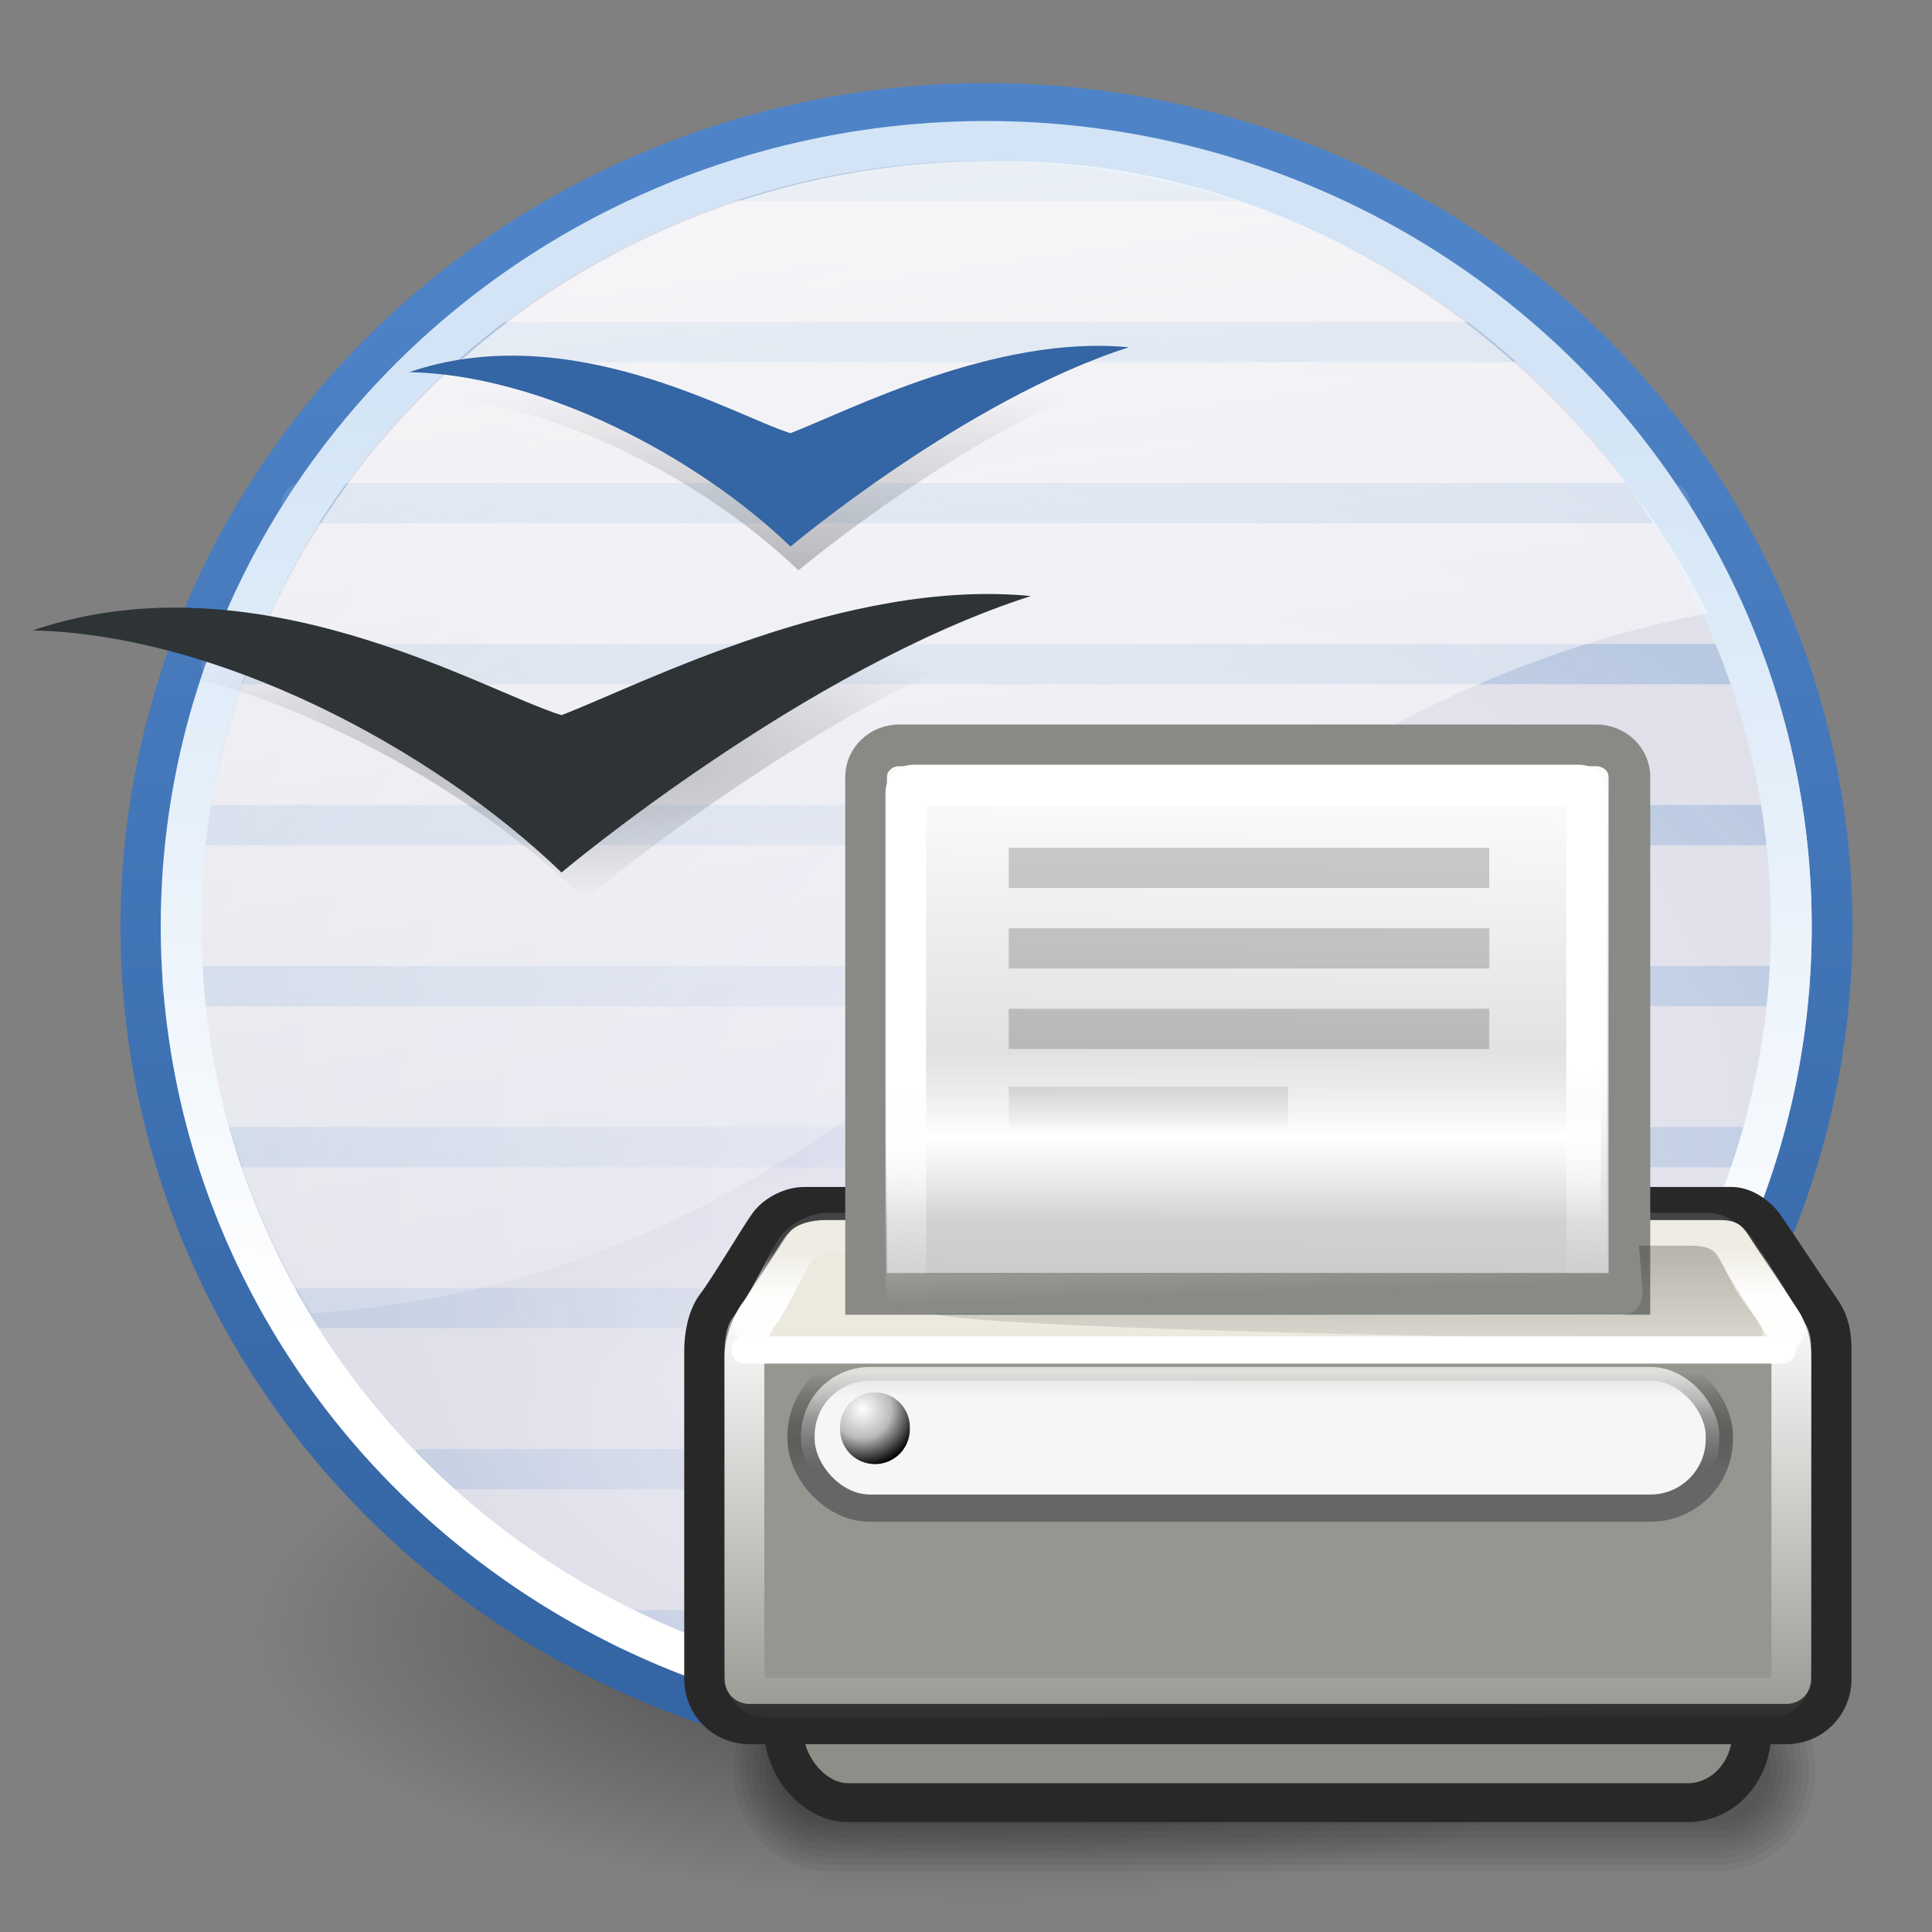 <?xml version="1.0" encoding="UTF-8" standalone="no"?>
<!-- Created with Inkscape (http://www.inkscape.org/) -->
<svg
   xmlns:dc="http://purl.org/dc/elements/1.1/"
   xmlns:cc="http://web.resource.org/cc/"
   xmlns:rdf="http://www.w3.org/1999/02/22-rdf-syntax-ns#"
   xmlns:svg="http://www.w3.org/2000/svg"
   xmlns="http://www.w3.org/2000/svg"
   xmlns:xlink="http://www.w3.org/1999/xlink"
   xmlns:sodipodi="http://sodipodi.sourceforge.net/DTD/sodipodi-0.dtd"
   xmlns:inkscape="http://www.inkscape.org/namespaces/inkscape"
   width="48"
   height="48"
   id="svg1363"
   sodipodi:version="0.32"
   inkscape:version="0.44"
   sodipodi:docbase="/home/jimmac/gfx/ximian/art/icons/ooo/app/scalable"
   sodipodi:docname="ooo-printeradmin.svg"
   version="1.0"
   inkscape:export-filename="/home/jimmac/public_html/hideout/wipicons/Tango-OOo/32x32/ooo-writer.png"
   inkscape:export-xdpi="90"
   inkscape:export-ydpi="90">
  <rect width="100%" height="100%" fill="#808080" stroke="none"/>
  <defs
     id="defs3">
    <linearGradient
       id="linearGradient5940">
      <stop
         style="stop-color:white;stop-opacity:0;"
         offset="0"
         id="stop5942" />
      <stop
         id="stop5948"
         offset="0.5"
         style="stop-color:white;stop-opacity:1;" />
      <stop
         style="stop-color:white;stop-opacity:0;"
         offset="1"
         id="stop5944" />
    </linearGradient>
    <linearGradient
       inkscape:collect="always"
       id="linearGradient5845">
      <stop
         style="stop-color:#ffffff;stop-opacity:1;"
         offset="0"
         id="stop5847" />
      <stop
         style="stop-color:#ffffff;stop-opacity:0;"
         offset="1"
         id="stop5849" />
    </linearGradient>
    <linearGradient
       inkscape:collect="always"
       id="linearGradient5835">
      <stop
         style="stop-color:#3465a4;stop-opacity:1;"
         offset="0"
         id="stop5837" />
      <stop
         style="stop-color:#4e83c7;stop-opacity:1"
         offset="1"
         id="stop5839" />
    </linearGradient>
    <linearGradient
       inkscape:collect="always"
       id="linearGradient5819">
      <stop
         style="stop-color:#729fcf;stop-opacity:0"
         offset="0"
         id="stop5821" />
      <stop
         style="stop-color:#729fcf;stop-opacity:0.655"
         offset="1"
         id="stop5823" />
    </linearGradient>
    <linearGradient
       id="linearGradient5752">
      <stop
         style="stop-color:#ffffff;stop-opacity:1;"
         offset="0"
         id="stop5754" />
      <stop
         style="stop-color:#d2e4f6;stop-opacity:1;"
         offset="1"
         id="stop5756" />
    </linearGradient>
    <linearGradient
       id="linearGradient6262">
      <stop
         style="stop-color:#ef2929;stop-opacity:1;"
         offset="0"
         id="stop6264" />
      <stop
         style="stop-color:#f68383;stop-opacity:1;"
         offset="1"
         id="stop6266" />
    </linearGradient>
    <linearGradient
       id="aigrd13"
       gradientUnits="userSpaceOnUse"
       x1="97.241"
       y1="82.094"
       x2="118.302"
       y2="99.298">
      <stop
         offset="0"
         style="stop-color:#E8F066"
         id="stop12995" />
      <stop
         offset="1"
         style="stop-color:#949941"
         id="stop12997" />
    </linearGradient>
    <linearGradient
       id="aigrd12"
       gradientUnits="userSpaceOnUse"
       x1="90.831"
       y1="89.11"
       x2="115.517"
       y2="100.653">
      <stop
         offset="0"
         style="stop-color:#E8F066"
         id="stop12988" />
      <stop
         offset="1"
         style="stop-color:#777A34"
         id="stop12990" />
    </linearGradient>
    <linearGradient
       id="aigrd11"
       gradientUnits="userSpaceOnUse"
       x1="105.092"
       y1="75.11"
       x2="124.82"
       y2="92.612">
      <stop
         offset="0"
         style="stop-color:#3FA6CC"
         id="stop12981" />
      <stop
         offset="1"
         style="stop-color:#00687A"
         id="stop12983" />
    </linearGradient>
    <linearGradient
       id="aigrd10"
       gradientUnits="userSpaceOnUse"
       x1="107.867"
       y1="84.758"
       x2="126.111"
       y2="94.8">
      <stop
         offset="0"
         style="stop-color:#2C7894"
         id="stop12974" />
      <stop
         offset="1"
         style="stop-color:#0E3D47"
         id="stop12976" />
    </linearGradient>
    <linearGradient
       id="aigrd9"
       gradientUnits="userSpaceOnUse"
       x1="105.818"
       y1="78.108"
       x2="118.2"
       y2="95.9">
      <stop
         offset="0"
         style="stop-color:#C1553A"
         id="stop12967" />
      <stop
         offset="1"
         style="stop-color:#803926"
         id="stop12969" />
    </linearGradient>
    <linearGradient
       id="aigrd8"
       gradientUnits="userSpaceOnUse"
       x1="106.025"
       y1="81.176"
       x2="118.348"
       y2="98.883">
      <stop
         offset="0"
         style="stop-color:#C09287"
         id="stop12960" />
      <stop
         offset="1"
         style="stop-color:#803926"
         id="stop12962" />
    </linearGradient>
    <linearGradient
       inkscape:collect="always"
       id="linearGradient6111">
      <stop
         style="stop-color:#000000;stop-opacity:1;"
         offset="0"
         id="stop6113" />
      <stop
         style="stop-color:#000000;stop-opacity:0;"
         offset="1"
         id="stop6115" />
    </linearGradient>
    <radialGradient
       r="6.065"
       fy="27.675"
       fx="8.493"
       cy="27.675"
       cx="8.493"
       gradientTransform="matrix(2.817,0,0,0.786,-4.885,-7.579)"
       gradientUnits="userSpaceOnUse"
       id="radialGradient10293"
       xlink:href="#linearGradient10283"
       inkscape:collect="always" />
    <linearGradient
       id="linearGradient10283">
      <stop
         id="stop10285"
         offset="0"
         style="stop-color:#000000;stop-opacity:0.238;" />
      <stop
         id="stop10287"
         offset="1"
         style="stop-color:#000000;stop-opacity:0;" />
    </linearGradient>
    <radialGradient
       gradientUnits="userSpaceOnUse"
       r="4.401"
       fy="33.367"
       fx="6.564"
       cy="33.367"
       cx="6.564"
       gradientTransform="matrix(2.817,0,0,0.786,-4.688,-7.349)"
       id="radialGradient10289"
       xlink:href="#linearGradient10283"
       inkscape:collect="always" />
    <radialGradient
       gradientUnits="userSpaceOnUse"
       fy="64.568"
       fx="20.892"
       r="5.257"
       cy="64.568"
       cx="20.892"
       id="aigrd3">
      <stop
         id="stop15573"
         style="stop-color:#F0F0F0"
         offset="0" />
      <stop
         id="stop15575"
         style="stop-color:#9a9a9a;stop-opacity:1;"
         offset="1" />
    </radialGradient>
    <radialGradient
       gradientUnits="userSpaceOnUse"
       fy="114.568"
       fx="20.892"
       r="5.256"
       cy="114.568"
       cx="20.892"
       id="aigrd2">
      <stop
         id="stop15566"
         style="stop-color:#F0F0F0"
         offset="0" />
      <stop
         id="stop15568"
         style="stop-color:#9a9a9a;stop-opacity:1;"
         offset="1" />
    </radialGradient>
    <linearGradient
       id="linearGradient15662">
      <stop
         style="stop-color:#ffffff;stop-opacity:1;"
         offset="0"
         id="stop15664" />
      <stop
         style="stop-color:#f8f8f8;stop-opacity:0;"
         offset="1"
         id="stop15666" />
    </linearGradient>
    <linearGradient
       id="linearGradient269">
      <stop
         style="stop-color:#a3a3a3;stop-opacity:1;"
         offset="0"
         id="stop270" />
      <stop
         style="stop-color:#4c4c4c;stop-opacity:1;"
         offset="1"
         id="stop271" />
    </linearGradient>
    <linearGradient
       id="linearGradient259">
      <stop
         style="stop-color:#fafafa;stop-opacity:1;"
         offset="0"
         id="stop260" />
      <stop
         style="stop-color:#bbbbbb;stop-opacity:1;"
         offset="1"
         id="stop261" />
    </linearGradient>
    <linearGradient
       id="linearGradient2300">
      <stop
         id="stop2302"
         offset="0"
         style="stop-color:#ffffff;stop-opacity:0.893;" />
      <stop
         id="stop2304"
         offset="1"
         style="stop-color:#ffffff;stop-opacity:0;" />
    </linearGradient>
    <linearGradient
       id="linearGradient2281">
      <stop
         style="stop-color:#ffffff;stop-opacity:1;"
         offset="0"
         id="stop2283" />
      <stop
         style="stop-color:#e4e4f0;stop-opacity:1;"
         offset="1"
         id="stop2285" />
    </linearGradient>
    <linearGradient
       id="linearGradient3553"
       inkscape:collect="always">
      <stop
         id="stop3555"
         offset="0"
         style="stop-color:#000000;stop-opacity:1;" />
      <stop
         id="stop3557"
         offset="1"
         style="stop-color:#000000;stop-opacity:0;" />
    </linearGradient>
    <linearGradient
       id="linearGradient3543">
      <stop
         id="stop3545"
         offset="0"
         style="stop-color:#a4a4a4;stop-opacity:1;" />
      <stop
         id="stop3547"
         offset="1"
         style="stop-color:#6b6b6b;stop-opacity:1;" />
    </linearGradient>
    <linearGradient
       id="linearGradient3525">
      <stop
         id="stop3527"
         offset="0"
         style="stop-color:#ffffff;stop-opacity:0.644;" />
      <stop
         id="stop3529"
         offset="1"
         style="stop-color:#ffffff;stop-opacity:0;" />
    </linearGradient>
    <linearGradient
       id="linearGradient3506">
      <stop
         id="stop3508"
         offset="0"
         style="stop-color:#000000;stop-opacity:0;" />
      <stop
         id="stop3510"
         offset="1"
         style="stop-color:#000000;stop-opacity:0.059;" />
    </linearGradient>
    <linearGradient
       id="linearGradient3128">
      <stop
         style="stop-color:#e7e7f3;stop-opacity:1;"
         offset="0"
         id="stop3130" />
      <stop
         style="stop-color:#dcdce6;stop-opacity:1;"
         offset="1"
         id="stop3132" />
    </linearGradient>
    <linearGradient
       id="linearGradient3120">
      <stop
         style="stop-color:#a5a5ae;stop-opacity:1;"
         offset="0"
         id="stop3122" />
      <stop
         style="stop-color:#59595e;stop-opacity:1;"
         offset="1"
         id="stop3124" />
    </linearGradient>
    <radialGradient
       inkscape:collect="always"
       xlink:href="#linearGradient3128"
       id="radialGradient3134"
       cx="27.931"
       cy="28.353"
       fx="27.931"
       fy="28.353"
       r="21.557"
       gradientUnits="userSpaceOnUse"
       gradientTransform="matrix(1.281,9.741127e-4,-9.59875e-4,1.262,-7.826,-7.468)" />
    <radialGradient
       gradientUnits="userSpaceOnUse"
       r="19.779"
       fy="30.13"
       fx="29.876"
       cy="29.83"
       cx="29.876"
       gradientTransform="scale(1.014,0.986)"
       id="radialGradient3514"
       xlink:href="#linearGradient3506"
       inkscape:collect="always" />
    <linearGradient
       gradientUnits="userSpaceOnUse"
       y2="33.667"
       x2="21.94"
       y1="37.631"
       x1="21.904"
       gradientTransform="scale(1.396,0.717)"
       id="linearGradient3533"
       xlink:href="#linearGradient3525"
       inkscape:collect="always" />
    <linearGradient
       y2="34.53"
       x2="21.834"
       y1="37.631"
       x1="21.904"
       gradientTransform="scale(1.396,0.717)"
       gradientUnits="userSpaceOnUse"
       id="linearGradient3537"
       xlink:href="#linearGradient3525"
       inkscape:collect="always" />
    <linearGradient
       y2="35.209"
       x2="21.834"
       y1="37.631"
       x1="21.904"
       gradientTransform="scale(1.396,0.717)"
       gradientUnits="userSpaceOnUse"
       id="linearGradient3541"
       xlink:href="#linearGradient3525"
       inkscape:collect="always" />
    <linearGradient
       gradientUnits="userSpaceOnUse"
       y2="35.936"
       x2="26.853"
       y1="29.613"
       x1="19.257"
       gradientTransform="scale(1.356,0.738)"
       id="linearGradient3549"
       xlink:href="#linearGradient3543"
       inkscape:collect="always" />
    <radialGradient
       gradientUnits="userSpaceOnUse"
       r="6.794"
       fy="45.91"
       fx="22.431"
       cy="45.91"
       cx="22.431"
       gradientTransform="scale(1.337,0.748)"
       id="radialGradient3559"
       xlink:href="#linearGradient3553"
       inkscape:collect="always" />
    <linearGradient
       inkscape:collect="always"
       xlink:href="#linearGradient3525"
       id="linearGradient2212"
       gradientUnits="userSpaceOnUse"
       gradientTransform="scale(1.396,0.717)"
       x1="21.904"
       y1="37.631"
       x2="21.834"
       y2="34.53" />
    <linearGradient
       inkscape:collect="always"
       xlink:href="#linearGradient3525"
       id="linearGradient2214"
       gradientUnits="userSpaceOnUse"
       gradientTransform="scale(1.396,0.717)"
       x1="21.904"
       y1="37.631"
       x2="21.834"
       y2="35.209" />
    <radialGradient
       inkscape:collect="always"
       xlink:href="#linearGradient6111"
       id="radialGradient6117"
       cx="16.25"
       cy="26.906"
       fx="16.25"
       fy="26.906"
       r="12.312"
       gradientTransform="matrix(1,0,0,0.19,0,21.785)"
       gradientUnits="userSpaceOnUse" />
    <linearGradient
       inkscape:collect="always"
       xlink:href="#linearGradient2300"
       id="linearGradient6286"
       x1="10.241"
       y1="-0.025"
       x2="13.991"
       y2="26.098"
       gradientUnits="userSpaceOnUse"
       gradientTransform="matrix(1.706,0,0,1.66,-1.857,-2.597)" />
    <linearGradient
       gradientTransform="matrix(1.182,0,0,1.182,-4.287,-8.352)"
       gradientUnits="userSpaceOnUse"
       y2="42.282"
       x2="7.752"
       y1="37.752"
       x1="13.236"
       id="linearGradient2452"
       xlink:href="#linearGradient2446"
       inkscape:collect="always" />
    <radialGradient
       gradientUnits="userSpaceOnUse"
       gradientTransform="matrix(1.371,-2.9677427e-2,-2.8921569e-2,1.439,-6.919,-16.212)"
       r="7.579"
       fy="35.357"
       fx="15.415"
       cy="35.357"
       cx="15.415"
       id="radialGradient6969"
       xlink:href="#linearGradient6963"
       inkscape:collect="always" />
    <linearGradient
       gradientUnits="userSpaceOnUse"
       y2="27.205"
       x2="37.092"
       y1="18.868"
       x1="28.059"
       id="linearGradient6957"
       xlink:href="#linearGradient6951"
       inkscape:collect="always" />
    <linearGradient
       gradientUnits="userSpaceOnUse"
       y2="33.439"
       x2="23.109"
       y1="30.001"
       x1="19.395"
       id="linearGradient6945"
       xlink:href="#linearGradient6939"
       inkscape:collect="always" />
    <linearGradient
       gradientUnits="userSpaceOnUse"
       y2="7.711"
       x2="40.451"
       y1="16.203"
       x1="32.457"
       gradientTransform="matrix(0.941,-2.95352e-2,3.328987e-2,1.061,79.803,0.144)"
       id="linearGradient10685"
       xlink:href="#linearGradient11924"
       inkscape:collect="always" />
    <linearGradient
       gradientUnits="userSpaceOnUse"
       y2="5.404"
       x2="41.377"
       y1="16.203"
       x1="32.457"
       gradientTransform="matrix(0.941,3.585626e-2,-4.041451e-2,1.061,81.287,-1.039)"
       id="linearGradient10683"
       xlink:href="#linearGradient11924"
       inkscape:collect="always" />
    <linearGradient
       gradientUnits="userSpaceOnUse"
       y2="6.917"
       x2="38.881"
       y1="12.904"
       x1="33.883"
       gradientTransform="matrix(1.013,0,0,0.987,80.257,0)"
       id="linearGradient8397"
       xlink:href="#linearGradient11924"
       inkscape:collect="always" />
    <radialGradient
       gradientUnits="userSpaceOnUse"
       r="7.998"
       fy="34.483"
       fx="9.037"
       cy="34.748"
       cx="8.912"
       gradientTransform="matrix(1.13,0,0,0.885,81.159,-0.427)"
       id="radialGradient7631"
       xlink:href="#linearGradient7625"
       inkscape:collect="always" />
    <linearGradient
       y2="2.438"
       x2="31.589"
       y1="2.311"
       x1="24.743"
       gradientTransform="matrix(0.821,0.715,-0.603,0.692,80.257,0)"
       gradientUnits="userSpaceOnUse"
       id="linearGradient3805"
       xlink:href="#linearGradient4394"
       inkscape:collect="always" />
    <linearGradient
       inkscape:collect="always"
       xlink:href="#linearGradient5229"
       id="linearGradient5235"
       gradientTransform="scale(1.089,0.918)"
       x1="-32.138"
       y1="11.797"
       x2="-23.287"
       y2="11.797"
       gradientUnits="userSpaceOnUse" />
    <linearGradient
       y2="11.366"
       x2="38.269"
       y1="-3.198"
       x1="41.323"
       gradientTransform="matrix(0.811,0.164,-0.239,1.184,0,0)"
       gradientUnits="userSpaceOnUse"
       id="linearGradient4312"
       xlink:href="#linearGradient19108"
       inkscape:collect="always" />
    <linearGradient
       y2="33.482"
       x2="15.544"
       y1="31.134"
       x1="11.712"
       gradientTransform="matrix(1.204,0.243,-0.278,1.38,9.249,-14.062)"
       gradientUnits="userSpaceOnUse"
       id="linearGradient4309"
       xlink:href="#linearGradient18320"
       inkscape:collect="always" />
    <linearGradient
       y2="-2.337"
       x2="29.906"
       y1="1.55"
       x1="28.251"
       gradientTransform="matrix(0.822,0.166,-0.236,1.17,0,0)"
       gradientUnits="userSpaceOnUse"
       id="linearGradient4306"
       xlink:href="#linearGradient11940"
       inkscape:collect="always" />
    <linearGradient
       y2="1.575"
       x2="48.134"
       y1="9.661"
       x1="43.605"
       gradientTransform="matrix(0.785,0.158,-0.247,1.224,0,0)"
       gradientUnits="userSpaceOnUse"
       id="linearGradient4303"
       xlink:href="#linearGradient11932"
       inkscape:collect="always" />
    <linearGradient
       y2="6.411"
       x2="21.685"
       y1="0.822"
       x1="23.411"
       gradientTransform="matrix(0.816,0.165,-0.238,1.178,8.298,0.198)"
       gradientUnits="userSpaceOnUse"
       id="linearGradient4300"
       xlink:href="#linearGradient14520"
       inkscape:collect="always" />
    <linearGradient
       y2="-3.664"
       x2="35.239"
       y1="6.059"
       x1="32.368"
       gradientTransform="matrix(0.81,0.164,-0.239,1.186,0,0)"
       gradientUnits="userSpaceOnUse"
       id="linearGradient4295"
       xlink:href="#linearGradient11916"
       inkscape:collect="always" />
    <linearGradient
       inkscape:collect="always"
       xlink:href="#linearGradient11916"
       id="linearGradient1959"
       gradientUnits="userSpaceOnUse"
       gradientTransform="scale(0.827,1.21)"
       x1="22.481"
       y1="7.256"
       x2="24.142"
       y2="2.65" />
    <linearGradient
       inkscape:collect="always"
       xlink:href="#linearGradient14520"
       id="linearGradient1957"
       gradientUnits="userSpaceOnUse"
       gradientTransform="scale(0.832,1.202)"
       x1="23.411"
       y1="0.822"
       x2="21.685"
       y2="6.411" />
    <linearGradient
       inkscape:collect="always"
       xlink:href="#linearGradient11932"
       id="linearGradient1955"
       gradientUnits="userSpaceOnUse"
       gradientTransform="scale(0.801,1.249)"
       x1="27.062"
       y1="16.267"
       x2="34.06"
       y2="2.781" />
    <linearGradient
       inkscape:collect="always"
       xlink:href="#linearGradient11940"
       id="linearGradient1953"
       gradientUnits="userSpaceOnUse"
       gradientTransform="scale(0.838,1.193)"
       x1="14.395"
       y1="4.431"
       x2="16.707"
       y2="-0.485" />
    <linearGradient
       inkscape:collect="always"
       xlink:href="#linearGradient18320"
       id="linearGradient1951"
       gradientUnits="userSpaceOnUse"
       gradientTransform="matrix(1.228,0,0,1.408,-1.889,-14.166)"
       x1="11.712"
       y1="31.134"
       x2="15.544"
       y2="33.482" />
    <linearGradient
       inkscape:collect="always"
       xlink:href="#linearGradient19108"
       id="linearGradient1949"
       gradientUnits="userSpaceOnUse"
       gradientTransform="scale(0.828,1.208)"
       x1="31.654"
       y1="3.48"
       x2="28.394"
       y2="12.564" />
    <linearGradient
       inkscape:collect="always"
       xlink:href="#linearGradient11916"
       id="linearGradient13472"
       gradientUnits="userSpaceOnUse"
       gradientTransform="scale(0.827,1.21)"
       x1="22.481"
       y1="7.256"
       x2="24.142"
       y2="2.65" />
    <linearGradient
       inkscape:collect="always"
       xlink:href="#linearGradient11924"
       id="linearGradient13466"
       gradientUnits="userSpaceOnUse"
       gradientTransform="matrix(0.825,0,0,1.213,17.092,-2.523)"
       x1="8.165"
       y1="35.224"
       x2="33.965"
       y2="4.882" />
    <linearGradient
       inkscape:collect="always"
       xlink:href="#linearGradient11940"
       id="linearGradient11946"
       gradientTransform="scale(0.838,1.193)"
       x1="14.395"
       y1="4.431"
       x2="16.707"
       y2="-0.485"
       gradientUnits="userSpaceOnUse" />
    <linearGradient
       inkscape:collect="always"
       xlink:href="#linearGradient11932"
       id="linearGradient11938"
       gradientTransform="scale(0.801,1.249)"
       x1="27.062"
       y1="16.267"
       x2="34.06"
       y2="2.781"
       gradientUnits="userSpaceOnUse" />
    <linearGradient
       inkscape:collect="always"
       xlink:href="#linearGradient11924"
       id="linearGradient11930"
       gradientTransform="scale(0.825,1.213)"
       x1="8.165"
       y1="35.224"
       x2="33.965"
       y2="4.882"
       gradientUnits="userSpaceOnUse" />
    <linearGradient
       inkscape:collect="always"
       xlink:href="#linearGradient19108"
       id="linearGradient11156"
       gradientUnits="userSpaceOnUse"
       gradientTransform="matrix(0.828,0,0,1.208,100.11,-33.109)"
       x1="20.19"
       y1="13.216"
       x2="29.476"
       y2="19.211" />
    <linearGradient
       inkscape:collect="always"
       xlink:href="#linearGradient18320"
       id="linearGradient11154"
       gradientUnits="userSpaceOnUse"
       gradientTransform="matrix(0.934,0,0,1.071,100.11,-33.109)"
       x1="11.712"
       y1="31.134"
       x2="15.544"
       y2="33.482" />
    <linearGradient
       inkscape:collect="always"
       xlink:href="#linearGradient14520"
       id="linearGradient11152"
       gradientUnits="userSpaceOnUse"
       gradientTransform="matrix(0.832,0,0,1.202,100.11,-33.109)"
       x1="15.751"
       y1="11.247"
       x2="24.77"
       y2="29.503" />
    <linearGradient
       gradientUnits="userSpaceOnUse"
       y2="12.564"
       x2="28.394"
       y1="3.48"
       x1="31.654"
       gradientTransform="scale(0.828,1.208)"
       id="linearGradient19114"
       xlink:href="#linearGradient19108"
       inkscape:collect="always" />
    <linearGradient
       gradientUnits="userSpaceOnUse"
       y2="33.482"
       x2="15.544"
       y1="31.134"
       x1="11.712"
       gradientTransform="matrix(1.228,0,0,1.408,-1.889,-14.166)"
       id="linearGradient18326"
       xlink:href="#linearGradient18320"
       inkscape:collect="always" />
    <linearGradient
       gradientUnits="userSpaceOnUse"
       y2="6.411"
       x2="21.685"
       y1="0.822"
       x1="23.411"
       gradientTransform="scale(0.832,1.202)"
       id="linearGradient14526"
       xlink:href="#linearGradient14520"
       inkscape:collect="always" />
    <linearGradient
       id="linearGradient14520">
      <stop
         id="stop14522"
         offset="0"
         style="stop-color:#fcfae2;stop-opacity:0;" />
      <stop
         id="stop14524"
         offset="1"
         style="stop-color:#b8ab27;stop-opacity:1;" />
    </linearGradient>
    <linearGradient
       id="linearGradient18320">
      <stop
         id="stop18322"
         offset="0"
         style="stop-color:#e9b96e;stop-opacity:1;" />
      <stop
         id="stop18324"
         offset="1"
         style="stop-color:#b88433;stop-opacity:1;" />
    </linearGradient>
    <linearGradient
       id="linearGradient19108">
      <stop
         id="stop19110"
         offset="0"
         style="stop-color:#edd400;stop-opacity:0;" />
      <stop
         id="stop19112"
         offset="1"
         style="stop-color:#b8a500;stop-opacity:1;" />
    </linearGradient>
    <linearGradient
       id="linearGradient19116">
      <stop
         id="stop19118"
         offset="0"
         style="stop-color:#987c00;stop-opacity:1;" />
      <stop
         id="stop19120"
         offset="1"
         style="stop-color:#5f4d00;stop-opacity:1;" />
    </linearGradient>
    <linearGradient
       id="linearGradient19124">
      <stop
         id="stop19126"
         offset="0"
         style="stop-color:#fcf18f;stop-opacity:1;" />
      <stop
         id="stop19128"
         offset="1"
         style="stop-color:#fcf8ce;stop-opacity:1;" />
    </linearGradient>
    <linearGradient
       id="linearGradient11124">
      <stop
         style="stop-color:#ffffff;stop-opacity:1;"
         offset="0"
         id="stop11126" />
      <stop
         style="stop-color:#ffffff;stop-opacity:0;"
         offset="1"
         id="stop11128" />
    </linearGradient>
    <linearGradient
       id="linearGradient11916">
      <stop
         style="stop-color:#8b7200;stop-opacity:1;"
         offset="0"
         id="stop11918" />
      <stop
         style="stop-color:#544500;stop-opacity:0;"
         offset="1"
         id="stop11920" />
    </linearGradient>
    <linearGradient
       inkscape:collect="always"
       id="linearGradient11924">
      <stop
         style="stop-color:#000000;stop-opacity:1;"
         offset="0"
         id="stop11926" />
      <stop
         style="stop-color:#000000;stop-opacity:0;"
         offset="1"
         id="stop11928" />
    </linearGradient>
    <linearGradient
       id="linearGradient11932">
      <stop
         style="stop-color:#b59300;stop-opacity:1;"
         offset="0"
         id="stop11934" />
      <stop
         style="stop-color:#b59300;stop-opacity:0;"
         offset="1"
         id="stop11936" />
    </linearGradient>
    <linearGradient
       id="linearGradient11940">
      <stop
         style="stop-color:#fcf18f;stop-opacity:1;"
         offset="0"
         id="stop11942" />
      <stop
         style="stop-color:#fcf18f;stop-opacity:0;"
         offset="1"
         id="stop11944" />
    </linearGradient>
    <linearGradient
       id="linearGradient5229">
      <stop
         style="stop-color:#969993;stop-opacity:1;"
         offset="0"
         id="stop5231" />
      <stop
         style="stop-color:#d4d8d0;stop-opacity:1;"
         offset="0.5"
         id="stop5237" />
      <stop
         style="stop-color:#abaea7;stop-opacity:1;"
         offset="1"
         id="stop5233" />
    </linearGradient>
    <linearGradient
       id="linearGradient5325">
      <stop
         id="stop5327"
         offset="0"
         style="stop-color:#555753;stop-opacity:1;" />
      <stop
         id="stop5329"
         offset="1"
         style="stop-color:#555753;stop-opacity:0;" />
    </linearGradient>
    <linearGradient
       id="linearGradient5333">
      <stop
         id="stop5335"
         offset="0"
         style="stop-color:#555753;stop-opacity:0;" />
      <stop
         id="stop5341"
         offset="0.5"
         style="stop-color:#555753;stop-opacity:1;" />
      <stop
         id="stop5337"
         offset="1"
         style="stop-color:#555753;stop-opacity:0;" />
    </linearGradient>
    <linearGradient
       id="linearGradient7625">
      <stop
         id="stop7627"
         offset="0"
         style="stop-color:#505b5f;stop-opacity:1;" />
      <stop
         id="stop7629"
         offset="1"
         style="stop-color:#2e3436;stop-opacity:1;" />
    </linearGradient>
    <linearGradient
       id="linearGradient8391">
      <stop
         id="stop8393"
         offset="0"
         style="stop-color:#b87202;stop-opacity:1;" />
      <stop
         id="stop8395"
         offset="1"
         style="stop-color:#8f5902;stop-opacity:0;" />
    </linearGradient>
    <linearGradient
       gradientTransform="translate(54.501,-4.377)"
       y2="27.982"
       x2="46.099"
       y1="27.982"
       x1="3.669"
       gradientUnits="userSpaceOnUse"
       id="linearGradient5147"
       xlink:href="#linearGradient4394"
       inkscape:collect="always" />
    <linearGradient
       id="linearGradient4394">
      <stop
         id="stop5137"
         offset="0"
         style="stop-color:#818181;stop-opacity:1;" />
      <stop
         style="stop-color:#ffffff;stop-opacity:1;"
         offset="0.5"
         id="stop5139" />
      <stop
         id="stop4398"
         offset="1"
         style="stop-color:#bebebe;stop-opacity:1;" />
    </linearGradient>
    <radialGradient
       gradientUnits="userSpaceOnUse"
       gradientTransform="matrix(1,0,0,0.2,0,36.5)"
       r="22.5"
       fy="45.625"
       fx="27.125"
       cy="45.625"
       cx="27.125"
       id="radialGradient16376"
       xlink:href="#linearGradient16370"
       inkscape:collect="always" />
    <linearGradient
       id="linearGradient16370">
      <stop
         id="stop16372"
         offset="0"
         style="stop-color:#50534b;stop-opacity:0.464;" />
      <stop
         id="stop16374"
         offset="1"
         style="stop-color:#50534b;stop-opacity:0;" />
    </linearGradient>
    <linearGradient
       id="linearGradient6939">
      <stop
         id="stop6941"
         offset="0"
         style="stop-color:#bdbdbd;stop-opacity:1;" />
      <stop
         style="stop-color:#e2e2e2;stop-opacity:1;"
         offset="0.333"
         id="stop6947" />
      <stop
         id="stop6949"
         offset="0.667"
         style="stop-color:#a3a3a3;stop-opacity:1;" />
      <stop
         id="stop6943"
         offset="1"
         style="stop-color:#dddddd;stop-opacity:1;" />
    </linearGradient>
    <linearGradient
       id="linearGradient6951">
      <stop
         id="stop6953"
         offset="0"
         style="stop-color:#6e3d09;stop-opacity:1;" />
      <stop
         style="stop-color:#ea8113;stop-opacity:1;"
         offset="0.242"
         id="stop6959" />
      <stop
         id="stop6961"
         offset="0.621"
         style="stop-color:#5c3307;stop-opacity:1;" />
      <stop
         id="stop6955"
         offset="1"
         style="stop-color:#e07c12;stop-opacity:1;" />
    </linearGradient>
    <linearGradient
       id="linearGradient6963">
      <stop
         id="stop6965"
         offset="0"
         style="stop-color:#696969;stop-opacity:1;" />
      <stop
         id="stop6967"
         offset="1"
         style="stop-color:#000000;stop-opacity:1;" />
    </linearGradient>
    <linearGradient
       id="linearGradient2446"
       inkscape:collect="always">
      <stop
         id="stop2448"
         offset="0"
         style="stop-color:#ffffff;stop-opacity:1;" />
      <stop
         id="stop2450"
         offset="1"
         style="stop-color:#ffffff;stop-opacity:0;" />
    </linearGradient>
    <radialGradient
       inkscape:collect="always"
       xlink:href="#linearGradient6111"
       id="radialGradient7073"
       gradientUnits="userSpaceOnUse"
       gradientTransform="matrix(1,0,0,0.19,0,21.785)"
       cx="16.25"
       cy="26.906"
       fx="16.25"
       fy="26.906"
       r="12.312" />
    <linearGradient
       inkscape:collect="always"
       xlink:href="#linearGradient5752"
       id="linearGradient5758"
       x1="23.486"
       y1="33.877"
       x2="24.031"
       y2="8.626"
       gradientUnits="userSpaceOnUse" />
    <radialGradient
       inkscape:collect="always"
       xlink:href="#linearGradient5819"
       id="radialGradient5825"
       cx="46.495"
       cy="47.505"
       fx="46.495"
       fy="47.505"
       r="20.5"
       gradientTransform="matrix(1.429,0,-1.6397804e-8,1.114,-41.918,-21.923)"
       gradientUnits="userSpaceOnUse" />
    <linearGradient
       inkscape:collect="always"
       xlink:href="#linearGradient5835"
       id="linearGradient5841"
       x1="23.486"
       y1="40.269"
       x2="23.486"
       y2="5.876"
       gradientUnits="userSpaceOnUse" />
    <radialGradient
       inkscape:collect="always"
       xlink:href="#linearGradient5845"
       id="radialGradient5851"
       cx="24.837"
       cy="36.068"
       fx="24.837"
       fy="36.068"
       r="9.104"
       gradientTransform="matrix(1,0,0,0.456,0,19.61)"
       gradientUnits="userSpaceOnUse" />
    <radialGradient
       inkscape:collect="always"
       xlink:href="#linearGradient10283"
       id="radialGradient5066"
       gradientUnits="userSpaceOnUse"
       gradientTransform="matrix(1.893,0,0,0.528,-0.133,0.133)"
       cx="8.493"
       cy="27.675"
       fx="8.493"
       fy="27.675"
       r="6.065" />
    <radialGradient
       inkscape:collect="always"
       xlink:href="#linearGradient10283"
       id="radialGradient5064"
       gradientTransform="scale(1.893,0.528)"
       cx="6.564"
       cy="33.367"
       fx="6.564"
       fy="33.367"
       r="4.401"
       gradientUnits="userSpaceOnUse" />
    <radialGradient
       inkscape:collect="always"
       xlink:href="#linearGradient2300"
       id="radialGradient2306"
       gradientTransform="matrix(0.707,0.792,-1.418,1.267,21.621,-12.589)"
       cx="10.583"
       cy="12.496"
       fx="10.583"
       fy="12.496"
       r="21.716"
       gradientUnits="userSpaceOnUse" />
    <radialGradient
       inkscape:collect="always"
       xlink:href="#linearGradient2281"
       id="radialGradient2279"
       gradientUnits="userSpaceOnUse"
       cx="14.863"
       cy="14.343"
       fx="14.863"
       fy="14.343"
       r="30.665" />
    <linearGradient
       y2="35.209"
       x2="21.834"
       y1="37.631"
       x1="21.904"
       gradientTransform="scale(1.396,0.717)"
       gradientUnits="userSpaceOnUse"
       id="linearGradient2221"
       xlink:href="#linearGradient3525"
       inkscape:collect="always" />
    <linearGradient
       y2="35.209"
       x2="21.834"
       y1="37.631"
       x1="21.904"
       gradientTransform="scale(1.396,0.717)"
       gradientUnits="userSpaceOnUse"
       id="linearGradient5059"
       xlink:href="#linearGradient3525"
       inkscape:collect="always" />
    <linearGradient
       y2="34.53"
       x2="21.834"
       y1="37.631"
       x1="21.904"
       gradientTransform="scale(1.396,0.717)"
       gradientUnits="userSpaceOnUse"
       id="linearGradient5057"
       xlink:href="#linearGradient3525"
       inkscape:collect="always" />
    <linearGradient
       y2="33.667"
       x2="21.94"
       y1="37.631"
       x1="21.904"
       gradientTransform="scale(1.396,0.717)"
       gradientUnits="userSpaceOnUse"
       id="linearGradient2210"
       xlink:href="#linearGradient3525"
       inkscape:collect="always" />
    <linearGradient
       y2="35.936"
       x2="26.853"
       y1="29.613"
       x1="19.257"
       gradientTransform="scale(1.356,0.738)"
       gradientUnits="userSpaceOnUse"
       id="linearGradient2208"
       xlink:href="#linearGradient3543"
       inkscape:collect="always" />
    <radialGradient
       r="6.794"
       fy="45.91"
       fx="22.431"
       cy="45.91"
       cx="22.431"
       gradientTransform="scale(1.337,0.748)"
       gradientUnits="userSpaceOnUse"
       id="radialGradient2206"
       xlink:href="#linearGradient3553"
       inkscape:collect="always" />
    <radialGradient
       inkscape:collect="always"
       xlink:href="#linearGradient3571"
       id="radialGradient3577"
       cx="22.711"
       cy="22.696"
       fx="22.711"
       fy="22.696"
       r="25.561"
       gradientUnits="userSpaceOnUse" />
    <radialGradient
       inkscape:collect="always"
       xlink:href="#linearGradient3553"
       id="radialGradient5051"
       gradientTransform="scale(1.337,0.748)"
       cx="22.431"
       cy="45.91"
       fx="22.431"
       fy="45.91"
       r="6.794"
       gradientUnits="userSpaceOnUse" />
    <linearGradient
       inkscape:collect="always"
       xlink:href="#linearGradient3543"
       id="linearGradient5049"
       gradientTransform="scale(1.356,0.738)"
       x1="19.257"
       y1="29.613"
       x2="26.853"
       y2="35.936"
       gradientUnits="userSpaceOnUse" />
    <linearGradient
       inkscape:collect="always"
       xlink:href="#linearGradient3525"
       id="linearGradient5047"
       gradientUnits="userSpaceOnUse"
       gradientTransform="scale(1.396,0.717)"
       x1="21.904"
       y1="37.631"
       x2="21.834"
       y2="35.209" />
    <linearGradient
       inkscape:collect="always"
       xlink:href="#linearGradient3525"
       id="linearGradient5045"
       gradientUnits="userSpaceOnUse"
       gradientTransform="scale(1.396,0.717)"
       x1="21.904"
       y1="37.631"
       x2="21.834"
       y2="34.53" />
    <linearGradient
       inkscape:collect="always"
       xlink:href="#linearGradient3525"
       id="linearGradient5043"
       gradientTransform="scale(1.396,0.717)"
       x1="21.904"
       y1="37.631"
       x2="21.94"
       y2="33.667"
       gradientUnits="userSpaceOnUse" />
    <radialGradient
       inkscape:collect="always"
       xlink:href="#linearGradient3506"
       id="radialGradient5041"
       gradientTransform="scale(1.014,0.986)"
       cx="29.876"
       cy="29.83"
       fx="29.876"
       fy="30.13"
       r="19.779"
       gradientUnits="userSpaceOnUse" />
    <radialGradient
       gradientTransform="matrix(1.281,9.741127e-4,-9.598750e-4,1.262,-7.826,-7.468)"
       gradientUnits="userSpaceOnUse"
       r="21.557"
       fy="28.353"
       fx="27.931"
       cy="28.353"
       cx="27.931"
       id="radialGradient5039"
       xlink:href="#linearGradient3128"
       inkscape:collect="always" />
    <radialGradient
       gradientUnits="userSpaceOnUse"
       r="30.665"
       fy="14.343"
       fx="14.863"
       cy="14.343"
       cx="14.863"
       id="radialGradient3126"
       xlink:href="#linearGradient3120"
       inkscape:collect="always" />
    <linearGradient
       id="linearGradient5032">
      <stop
         id="stop5034"
         offset="0"
         style="stop-color:#a5a5ae;stop-opacity:1;" />
      <stop
         id="stop5036"
         offset="1"
         style="stop-color:#59595e;stop-opacity:1;" />
    </linearGradient>
    <linearGradient
       id="linearGradient5026">
      <stop
         id="stop5028"
         offset="0"
         style="stop-color:#e7e7f3;stop-opacity:1;" />
      <stop
         id="stop5030"
         offset="1"
         style="stop-color:#dcdce6;stop-opacity:1;" />
    </linearGradient>
    <linearGradient
       id="linearGradient5020">
      <stop
         style="stop-color:#000000;stop-opacity:0;"
         offset="0"
         id="stop5022" />
      <stop
         style="stop-color:#000000;stop-opacity:0.059;"
         offset="1"
         id="stop5024" />
    </linearGradient>
    <linearGradient
       id="linearGradient5014">
      <stop
         style="stop-color:#ffffff;stop-opacity:0.644;"
         offset="0"
         id="stop5016" />
      <stop
         style="stop-color:#ffffff;stop-opacity:0;"
         offset="1"
         id="stop5018" />
    </linearGradient>
    <linearGradient
       id="linearGradient5008">
      <stop
         style="stop-color:#a4a4a4;stop-opacity:1;"
         offset="0"
         id="stop5010" />
      <stop
         style="stop-color:#6b6b6b;stop-opacity:1;"
         offset="1"
         id="stop5012" />
    </linearGradient>
    <linearGradient
       inkscape:collect="always"
       id="linearGradient3571">
      <stop
         style="stop-color:#000000;stop-opacity:1;"
         offset="0"
         id="stop3573" />
      <stop
         style="stop-color:#000000;stop-opacity:0;"
         offset="1"
         id="stop3575" />
    </linearGradient>
    <linearGradient
       id="linearGradient4993">
      <stop
         id="stop4995"
         offset="0"
         style="stop-color:#ffffff;stop-opacity:1;" />
      <stop
         id="stop4997"
         offset="1"
         style="stop-color:#e4e4f0;stop-opacity:1;" />
    </linearGradient>
    <linearGradient
       id="linearGradient4987">
      <stop
         style="stop-color:#ffffff;stop-opacity:0.663;"
         offset="0"
         id="stop4989" />
      <stop
         style="stop-color:#ffffff;stop-opacity:0;"
         offset="1"
         id="stop4991" />
    </linearGradient>
    <linearGradient
       id="linearGradient4981">
      <stop
         style="stop-color:#000000;stop-opacity:0.238;"
         offset="0"
         id="stop4983" />
      <stop
         style="stop-color:#000000;stop-opacity:0;"
         offset="1"
         id="stop4985" />
    </linearGradient>
    <linearGradient
       inkscape:collect="always"
       xlink:href="#linearGradient4668"
       id="linearGradient4674"
       gradientTransform="matrix(1.557,0,0,0.294,14.692,16.549)"
       x1="1.846"
       y1="88.295"
       x2="18.972"
       y2="88.295"
       gradientUnits="userSpaceOnUse" />
    <linearGradient
       id="linearGradient4668">
      <stop
         style="stop-color:#8e8d87;stop-opacity:1;"
         offset="0"
         id="stop4670" />
      <stop
         id="stop4676"
         offset="0.276"
         style="stop-color:#cbc9c1;stop-opacity:1;" />
      <stop
         style="stop-color:#8e8d87;stop-opacity:1;"
         offset="1"
         id="stop4672" />
    </linearGradient>
    <linearGradient
       inkscape:collect="always"
       xlink:href="#linearGradient4741"
       id="linearGradient4716"
       gradientUnits="userSpaceOnUse"
       gradientTransform="matrix(1.557,0,0,0.294,14.692,16.684)"
       x1="1.846"
       y1="88.295"
       x2="18.972"
       y2="88.295" />
    <linearGradient
       id="linearGradient4741">
      <stop
         style="stop-color:#96958f;stop-opacity:1;"
         offset="0"
         id="stop4743" />
      <stop
         style="stop-color:#696864;stop-opacity:1;"
         offset="1"
         id="stop4745" />
    </linearGradient>
    <linearGradient
       inkscape:collect="always"
       xlink:href="#linearGradient4762"
       id="linearGradient4758"
       gradientTransform="matrix(1.011,0,0,0.452,14.692,16.684)"
       x1="15.388"
       y1="32.539"
       x2="15.488"
       y2="58.831"
       gradientUnits="userSpaceOnUse" />
    <linearGradient
       id="linearGradient4762">
      <stop
         id="stop4764"
         offset="0"
         style="stop-color:#ffffff;stop-opacity:0.124;" />
      <stop
         style="stop-color:#ffffff;stop-opacity:1;"
         offset="0.103"
         id="stop4768" />
      <stop
         id="stop4766"
         offset="1"
         style="stop-color:#ffffff;stop-opacity:0;" />
    </linearGradient>
    <linearGradient
       inkscape:collect="always"
       xlink:href="#linearGradient259"
       id="linearGradient4605"
       gradientUnits="userSpaceOnUse"
       gradientTransform="matrix(0.625,0,0,0.731,14.799,18.286)"
       x1="25.057"
       y1="3.679"
       x2="24.79"
       y2="25.247" />
    <linearGradient
       id="linearGradient4958">
      <stop
         style="stop-color:#e0e0e0;stop-opacity:1;"
         offset="0"
         id="stop4960" />
      <stop
         id="stop4886"
         offset="0.405"
         style="stop-color:#ffffff;stop-opacity:1;" />
      <stop
         id="stop4884"
         offset="0.534"
         style="stop-color:#cdcdcd;stop-opacity:1;" />
      <stop
         style="stop-color:#494949;stop-opacity:1;"
         offset="1"
         id="stop4964" />
    </linearGradient>
    <radialGradient
       inkscape:collect="always"
       xlink:href="#linearGradient269"
       id="radialGradient4607"
       gradientUnits="userSpaceOnUse"
       gradientTransform="matrix(0.496,0,0,0.529,20.044,17.682)"
       cx="8.824"
       cy="3.756"
       fx="8.824"
       fy="3.756"
       r="37.752" />
    <linearGradient
       id="linearGradient4951">
      <stop
         style="stop-color:#a3a3a3;stop-opacity:1;"
         offset="0"
         id="stop4953" />
      <stop
         style="stop-color:#4c4c4c;stop-opacity:1;"
         offset="1"
         id="stop4955" />
    </linearGradient>
    <linearGradient
       inkscape:collect="always"
       xlink:href="#linearGradient15662"
       id="linearGradient4729"
       gradientTransform="matrix(0.791,0,0,0.578,14.692,16.934)"
       x1="20.771"
       y1="25.14"
       x2="20.718"
       y2="19.337"
       gradientUnits="userSpaceOnUse" />
    <linearGradient
       id="linearGradient4944">
      <stop
         style="stop-color:#ffffff;stop-opacity:0;"
         offset="0"
         id="stop4946" />
      <stop
         style="stop-color:#f8f8f8;stop-opacity:1;"
         offset="1"
         id="stop4948" />
    </linearGradient>
    <linearGradient
       inkscape:collect="always"
       xlink:href="#linearGradient4680"
       id="linearGradient4686"
       gradientTransform="matrix(1.602,0,0,0.285,14.692,16.684)"
       x1="10.338"
       y1="64.652"
       x2="10.338"
       y2="54.136"
       gradientUnits="userSpaceOnUse" />
    <linearGradient
       inkscape:collect="always"
       id="linearGradient4680">
      <stop
         style="stop-color:#f7f6f5;stop-opacity:1;"
         offset="0"
         id="stop4682" />
      <stop
         style="stop-color:#f7f6f5;stop-opacity:0;"
         offset="1"
         id="stop4684" />
    </linearGradient>
    <linearGradient
       inkscape:collect="always"
       xlink:href="#linearGradient4688"
       id="linearGradient4694"
       gradientTransform="matrix(1.602,0,0,0.285,14.692,16.684)"
       x1="9.732"
       y1="70.725"
       x2="9.705"
       y2="62.282"
       gradientUnits="userSpaceOnUse" />
    <linearGradient
       id="linearGradient4688">
      <stop
         style="stop-color:#666666;stop-opacity:1;"
         offset="0"
         id="stop4690" />
      <stop
         style="stop-color:#000000;stop-opacity:0;"
         offset="1"
         id="stop4692" />
    </linearGradient>
    <radialGradient
       inkscape:collect="always"
       xlink:href="#linearGradient4698"
       id="radialGradient4704"
       cx="9.13"
       cy="26.926"
       fx="9.13"
       fy="26.926"
       r="2.123"
       gradientUnits="userSpaceOnUse" />
    <linearGradient
       id="linearGradient4698">
      <stop
         style="stop-color:#fffffd;stop-opacity:1;"
         offset="0"
         id="stop4700" />
      <stop
         id="stop4706"
         offset="0.5"
         style="stop-color:#bbbbb9;stop-opacity:1;" />
      <stop
         style="stop-color:#000000;stop-opacity:1;"
         offset="1"
         id="stop4702" />
    </linearGradient>
    <linearGradient
       inkscape:collect="always"
       xlink:href="#linearGradient4733"
       id="linearGradient4739"
       gradientTransform="matrix(1.874,0,0,0.244,15.11,17.282)"
       x1="9.87"
       y1="57.228"
       x2="9.913"
       y2="72.064"
       gradientUnits="userSpaceOnUse" />
    <linearGradient
       id="linearGradient4733">
      <stop
         style="stop-color:#000000;stop-opacity:0.237;"
         offset="0"
         id="stop4735" />
      <stop
         style="stop-color:#000000;stop-opacity:0;"
         offset="1"
         id="stop4737" />
    </linearGradient>
    <linearGradient
       inkscape:collect="always"
       xlink:href="#linearGradient4668"
       id="linearGradient5113"
       gradientUnits="userSpaceOnUse"
       gradientTransform="matrix(1.557,0,0,0.294,14.692,16.549)"
       x1="1.846"
       y1="88.295"
       x2="18.972"
       y2="88.295" />
    <linearGradient
       inkscape:collect="always"
       xlink:href="#linearGradient4741"
       id="linearGradient5115"
       gradientUnits="userSpaceOnUse"
       gradientTransform="matrix(1.557,0,0,0.294,14.692,16.684)"
       x1="1.846"
       y1="88.295"
       x2="18.972"
       y2="88.295" />
    <linearGradient
       inkscape:collect="always"
       xlink:href="#linearGradient4762"
       id="linearGradient5117"
       gradientUnits="userSpaceOnUse"
       gradientTransform="matrix(1.011,0,0,0.452,14.692,16.684)"
       x1="15.388"
       y1="32.539"
       x2="15.488"
       y2="58.831" />
    <linearGradient
       inkscape:collect="always"
       xlink:href="#linearGradient259"
       id="linearGradient5119"
       gradientUnits="userSpaceOnUse"
       gradientTransform="matrix(0.625,0,0,0.731,14.799,18.286)"
       x1="25.057"
       y1="3.679"
       x2="24.79"
       y2="25.247" />
    <radialGradient
       inkscape:collect="always"
       xlink:href="#linearGradient269"
       id="radialGradient5121"
       gradientUnits="userSpaceOnUse"
       gradientTransform="matrix(0.496,0,0,0.529,20.044,17.682)"
       cx="8.824"
       cy="3.756"
       fx="8.824"
       fy="3.756"
       r="37.752" />
    <linearGradient
       inkscape:collect="always"
       xlink:href="#linearGradient15662"
       id="linearGradient5123"
       gradientUnits="userSpaceOnUse"
       gradientTransform="matrix(0.791,0,0,0.578,14.692,16.934)"
       x1="20.771"
       y1="25.14"
       x2="20.718"
       y2="19.337" />
    <linearGradient
       inkscape:collect="always"
       xlink:href="#linearGradient4680"
       id="linearGradient5125"
       gradientUnits="userSpaceOnUse"
       gradientTransform="matrix(1.602,0,0,0.285,14.692,16.684)"
       x1="10.338"
       y1="64.652"
       x2="10.338"
       y2="54.136" />
    <linearGradient
       inkscape:collect="always"
       xlink:href="#linearGradient4688"
       id="linearGradient5127"
       gradientUnits="userSpaceOnUse"
       gradientTransform="matrix(1.602,0,0,0.285,14.692,16.684)"
       x1="9.732"
       y1="70.725"
       x2="9.705"
       y2="62.282" />
    <radialGradient
       inkscape:collect="always"
       xlink:href="#linearGradient4698"
       id="radialGradient5129"
       gradientUnits="userSpaceOnUse"
       cx="9.13"
       cy="26.926"
       fx="9.13"
       fy="26.926"
       r="2.123" />
    <linearGradient
       inkscape:collect="always"
       xlink:href="#linearGradient4733"
       id="linearGradient5131"
       gradientUnits="userSpaceOnUse"
       gradientTransform="matrix(1.874,0,0,0.244,15.11,17.282)"
       x1="9.87"
       y1="57.228"
       x2="9.913"
       y2="72.064" />
    <linearGradient
       inkscape:collect="always"
       xlink:href="#linearGradient4733"
       id="linearGradient5139"
       gradientUnits="userSpaceOnUse"
       gradientTransform="matrix(1.842,0,0,0.244,48.12,16.907)"
       x1="9.87"
       y1="57.228"
       x2="9.913"
       y2="72.064" />
    <linearGradient
       inkscape:collect="always"
       xlink:href="#linearGradient4680"
       id="linearGradient5143"
       gradientUnits="userSpaceOnUse"
       gradientTransform="matrix(1.602,0,0,0.285,48.13,16.309)"
       x1="10.338"
       y1="64.652"
       x2="10.338"
       y2="54.136" />
    <linearGradient
       inkscape:collect="always"
       xlink:href="#linearGradient4688"
       id="linearGradient5145"
       gradientUnits="userSpaceOnUse"
       gradientTransform="matrix(1.602,0,0,0.285,48.13,16.309)"
       x1="9.732"
       y1="70.725"
       x2="9.705"
       y2="62.282" />
    <linearGradient
       inkscape:collect="always"
       xlink:href="#linearGradient15662"
       id="linearGradient5148"
       gradientUnits="userSpaceOnUse"
       gradientTransform="matrix(0.811,0,0,0.573,48.35,16.682)"
       x1="-17.293"
       y1="17.507"
       x2="-16.884"
       y2="26.782" />
    <linearGradient
       inkscape:collect="always"
       xlink:href="#linearGradient259"
       id="linearGradient5151"
       gradientUnits="userSpaceOnUse"
       gradientTransform="matrix(0.664,0,0,0.739,49.098,17.735)"
       x1="25.057"
       y1="3.679"
       x2="24.79"
       y2="25.247" />
    <linearGradient
       inkscape:collect="always"
       xlink:href="#linearGradient4762"
       id="linearGradient5156"
       gradientUnits="userSpaceOnUse"
       gradientTransform="matrix(0.988,0,0,0.452,47.837,16.29)"
       x1="15.388"
       y1="32.539"
       x2="15.488"
       y2="58.831" />
    <linearGradient
       inkscape:collect="always"
       xlink:href="#linearGradient4741"
       id="linearGradient5160"
       gradientUnits="userSpaceOnUse"
       gradientTransform="matrix(1.558,0,0,0.294,48.212,16.31)"
       x1="1.846"
       y1="88.295"
       x2="18.972"
       y2="88.295" />
    <linearGradient
       inkscape:collect="always"
       xlink:href="#linearGradient4668"
       id="linearGradient5163"
       gradientUnits="userSpaceOnUse"
       gradientTransform="matrix(1.44,0,0,0.296,46.922,15.965)"
       x1="1.846"
       y1="88.295"
       x2="18.972"
       y2="88.295" />
    <linearGradient
       inkscape:collect="always"
       xlink:href="#linearGradient5940"
       id="linearGradient5946"
       x1="31.259"
       y1="27.847"
       x2="31.259"
       y2="30.331"
       gradientUnits="userSpaceOnUse"
       gradientTransform="matrix(1,0,0,1.682,0,-20.675)" />
  </defs>
  <sodipodi:namedview
     id="base"
     pagecolor="#ffffff"
     bordercolor="#666"
     borderopacity="0.235"
     inkscape:pageopacity="0.0"
     inkscape:pageshadow="2"
     inkscape:zoom="1"
     inkscape:cx="40.636363"
     inkscape:cy="37.715484"
     inkscape:current-layer="layer2"
     showgrid="false"
     inkscape:grid-bbox="true"
     inkscape:document-units="px"
     inkscape:window-width="1074"
     inkscape:window-height="963"
     inkscape:window-x="2292"
     inkscape:window-y="147"
     width="48px"
     height="48px"
     inkscape:showpageshadow="false" />
  <g
     style="display:inline"
     id="layer1"
     inkscape:label="Layer 1"
     inkscape:groupmode="layer">
    <path
       sodipodi:type="arc"
       style="opacity:0.509;color:#000000;fill:url(#radialGradient6117);fill-opacity:1;fill-rule:evenodd;stroke:none;stroke-width:1;stroke-linecap:round;stroke-linejoin:round;marker:none;marker-start:none;marker-mid:none;marker-end:none;stroke-miterlimit:4;stroke-dasharray:none;stroke-dashoffset:0;stroke-opacity:1;visibility:visible;display:inline;overflow:visible;enable-background:accumulate"
       id="path6109"
       sodipodi:cx="16.25"
       sodipodi:cy="26.90625"
       sodipodi:rx="12.3125"
       sodipodi:ry="2.34375"
       d="M 28.562 26.906 A 12.312 2.344 0 1 1  3.938,26.906 A 12.312 2.344 0 1 1  28.562 26.906 z"
       transform="matrix(1.475,0,0,2.903,0.47,-37.586)" />
    <path
       sodipodi:type="arc"
       style="color:#000000;fill:url(#radialGradient3134);fill-opacity:1;fill-rule:evenodd;stroke:url(#linearGradient5841);stroke-width:0.991;stroke-linecap:round;stroke-linejoin:miter;marker:none;marker-start:none;marker-mid:none;marker-end:none;stroke-miterlimit:4;stroke-dasharray:none;stroke-dashoffset:0;stroke-opacity:1;visibility:visible;display:inline;overflow:visible"
       id="path2360"
       sodipodi:cx="23.486046"
       sodipodi:cy="22.695679"
       sodipodi:rx="20.556604"
       sodipodi:ry="20.556604"
       d="M 44.043 22.696 A 20.557 20.557 0 1 1  2.929,22.696 A 20.557 20.557 0 1 1  44.043 22.696 z"
       transform="matrix(1.022,0,0,0.996,0.507,0.428)" />
    <g
       id="g5798"
       style="fill-opacity:1.0;fill:url(#radialGradient5825);opacity:0.629">
      <rect
         ry="0.5"
         rx="0.5"
         y="40"
         x="15.062"
         height="1"
         width="17.938"
         id="rect5760"
         style="opacity:1;color:#000000;fill:url(#radialGradient5825);fill-opacity:1.0;fill-rule:evenodd;stroke:none;stroke-width:1;stroke-linecap:round;stroke-linejoin:miter;marker:none;marker-start:none;marker-mid:none;marker-end:none;stroke-miterlimit:4;stroke-dasharray:none;stroke-dashoffset:0;stroke-opacity:1;visibility:visible;display:inline;overflow:visible;enable-background:accumulate" />
      <rect
         style="opacity:1;color:#000000;fill:url(#radialGradient5825);fill-opacity:1.0;fill-rule:evenodd;stroke:none;stroke-width:1;stroke-linecap:round;stroke-linejoin:miter;marker:none;marker-start:none;marker-mid:none;marker-end:none;stroke-miterlimit:4;stroke-dasharray:none;stroke-dashoffset:0;stroke-opacity:1;visibility:visible;display:inline;overflow:visible;enable-background:accumulate"
         id="rect5762"
         width="25.062"
         height="1"
         x="11.5"
         y="38"
         rx="0.5"
         ry="0.5" />
      <rect
         ry="0.5"
         rx="0.5"
         y="36"
         x="10"
         height="1"
         width="29"
         id="rect5764"
         style="opacity:1;color:#000000;fill:url(#radialGradient5825);fill-opacity:1.0;fill-rule:evenodd;stroke:none;stroke-width:1;stroke-linecap:round;stroke-linejoin:miter;marker:none;marker-start:none;marker-mid:none;marker-end:none;stroke-miterlimit:4;stroke-dasharray:none;stroke-dashoffset:0;stroke-opacity:1;visibility:visible;display:inline;overflow:visible;enable-background:accumulate" />
      <rect
         style="opacity:1;color:#000000;fill:url(#radialGradient5825);fill-opacity:1.0;fill-rule:evenodd;stroke:none;stroke-width:1;stroke-linecap:round;stroke-linejoin:miter;marker:none;marker-start:none;marker-mid:none;marker-end:none;stroke-miterlimit:4;stroke-dasharray:none;stroke-dashoffset:0;stroke-opacity:1;visibility:visible;display:inline;overflow:visible;enable-background:accumulate"
         id="rect5766"
         width="33.062"
         height="1"
         x="8"
         y="34"
         rx="0.5"
         ry="0.5" />
      <rect
         ry="0.5"
         rx="0.5"
         y="32"
         x="7"
         height="1"
         width="35.062"
         id="rect5768"
         style="opacity:1;color:#000000;fill:url(#radialGradient5825);fill-opacity:1.0;fill-rule:evenodd;stroke:none;stroke-width:1;stroke-linecap:round;stroke-linejoin:miter;marker:none;marker-start:none;marker-mid:none;marker-end:none;stroke-miterlimit:4;stroke-dasharray:none;stroke-dashoffset:0;stroke-opacity:1;visibility:visible;display:inline;overflow:visible;enable-background:accumulate" />
      <rect
         style="opacity:1;color:#000000;fill:url(#radialGradient5825);fill-opacity:1.0;fill-rule:evenodd;stroke:none;stroke-width:1;stroke-linecap:round;stroke-linejoin:miter;marker:none;marker-start:none;marker-mid:none;marker-end:none;stroke-miterlimit:4;stroke-dasharray:none;stroke-dashoffset:0;stroke-opacity:1;visibility:visible;display:inline;overflow:visible;enable-background:accumulate"
         id="rect5770"
         width="37.062"
         height="1"
         x="6"
         y="30"
         rx="0.5"
         ry="0.5" />
      <rect
         ry="0.5"
         rx="0.5"
         y="28"
         x="5"
         height="1"
         width="39"
         id="rect5772"
         style="opacity:1;color:#000000;fill:url(#radialGradient5825);fill-opacity:1.0;fill-rule:evenodd;stroke:none;stroke-width:1;stroke-linecap:round;stroke-linejoin:miter;marker:none;marker-start:none;marker-mid:none;marker-end:none;stroke-miterlimit:4;stroke-dasharray:none;stroke-dashoffset:0;stroke-opacity:1;visibility:visible;display:inline;overflow:visible;enable-background:accumulate" />
      <rect
         style="opacity:1;color:#000000;fill:url(#radialGradient5825);fill-opacity:1.0;fill-rule:evenodd;stroke:none;stroke-width:1;stroke-linecap:round;stroke-linejoin:miter;marker:none;marker-start:none;marker-mid:none;marker-end:none;stroke-miterlimit:4;stroke-dasharray:none;stroke-dashoffset:0;stroke-opacity:1;visibility:visible;display:inline;overflow:visible;enable-background:accumulate"
         id="rect5774"
         width="39.062"
         height="1"
         x="5"
         y="26"
         rx="0.5"
         ry="0.5" />
      <rect
         ry="0.5"
         rx="0.5"
         y="24"
         x="4"
         height="1"
         width="41"
         id="rect5776"
         style="opacity:1;color:#000000;fill:url(#radialGradient5825);fill-opacity:1.0;fill-rule:evenodd;stroke:none;stroke-width:1;stroke-linecap:round;stroke-linejoin:miter;marker:none;marker-start:none;marker-mid:none;marker-end:none;stroke-miterlimit:4;stroke-dasharray:none;stroke-dashoffset:0;stroke-opacity:1;visibility:visible;display:inline;overflow:visible;enable-background:accumulate" />
      <rect
         style="opacity:1;color:#000000;fill:url(#radialGradient5825);fill-opacity:1.0;fill-rule:evenodd;stroke:none;stroke-width:1;stroke-linecap:round;stroke-linejoin:miter;marker:none;marker-start:none;marker-mid:none;marker-end:none;stroke-miterlimit:4;stroke-dasharray:none;stroke-dashoffset:0;stroke-opacity:1;visibility:visible;display:inline;overflow:visible;enable-background:accumulate"
         id="rect5778"
         width="41"
         height="1"
         x="4"
         y="22"
         rx="0.5"
         ry="0.5" />
      <rect
         ry="0.5"
         rx="0.5"
         y="20"
         x="4.562"
         height="1"
         width="39.875"
         id="rect5780"
         style="opacity:1;color:#000000;fill:url(#radialGradient5825);fill-opacity:1.0;fill-rule:evenodd;stroke:none;stroke-width:1;stroke-linecap:round;stroke-linejoin:miter;marker:none;marker-start:none;marker-mid:none;marker-end:none;stroke-miterlimit:4;stroke-dasharray:none;stroke-dashoffset:0;stroke-opacity:1;visibility:visible;display:inline;overflow:visible;enable-background:accumulate" />
      <rect
         style="opacity:1;color:#000000;fill:url(#radialGradient5825);fill-opacity:1.0;fill-rule:evenodd;stroke:none;stroke-width:1;stroke-linecap:round;stroke-linejoin:miter;marker:none;marker-start:none;marker-mid:none;marker-end:none;stroke-miterlimit:4;stroke-dasharray:none;stroke-dashoffset:0;stroke-opacity:1;visibility:visible;display:inline;overflow:visible;enable-background:accumulate"
         id="rect5782"
         width="39.5"
         height="1"
         x="4.562"
         y="18"
         rx="0.5"
         ry="0.5" />
      <rect
         ry="0.5"
         rx="0.5"
         y="16"
         x="5"
         height="1"
         width="38.562"
         id="rect5784"
         style="opacity:1;color:#000000;fill:url(#radialGradient5825);fill-opacity:1.0;fill-rule:evenodd;stroke:none;stroke-width:1;stroke-linecap:round;stroke-linejoin:miter;marker:none;marker-start:none;marker-mid:none;marker-end:none;stroke-miterlimit:4;stroke-dasharray:none;stroke-dashoffset:0;stroke-opacity:1;visibility:visible;display:inline;overflow:visible;enable-background:accumulate" />
      <rect
         style="opacity:1;color:#000000;fill:url(#radialGradient5825);fill-opacity:1.0;fill-rule:evenodd;stroke:none;stroke-width:1;stroke-linecap:round;stroke-linejoin:miter;marker:none;marker-start:none;marker-mid:none;marker-end:none;stroke-miterlimit:4;stroke-dasharray:none;stroke-dashoffset:0;stroke-opacity:1;visibility:visible;display:inline;overflow:visible;enable-background:accumulate"
         id="rect5786"
         width="37"
         height="1"
         x="6"
         y="14"
         rx="0.5"
         ry="0.5" />
      <rect
         ry="0.5"
         rx="0.5"
         y="12"
         x="7"
         height="1"
         width="35"
         id="rect5788"
         style="opacity:1;color:#000000;fill:url(#radialGradient5825);fill-opacity:1.0;fill-rule:evenodd;stroke:none;stroke-width:1;stroke-linecap:round;stroke-linejoin:miter;marker:none;marker-start:none;marker-mid:none;marker-end:none;stroke-miterlimit:4;stroke-dasharray:none;stroke-dashoffset:0;stroke-opacity:1;visibility:visible;display:inline;overflow:visible;enable-background:accumulate" />
      <rect
         style="opacity:1;color:#000000;fill:url(#radialGradient5825);fill-opacity:1.0;fill-rule:evenodd;stroke:none;stroke-width:1;stroke-linecap:round;stroke-linejoin:miter;marker:none;marker-start:none;marker-mid:none;marker-end:none;stroke-miterlimit:4;stroke-dasharray:none;stroke-dashoffset:0;stroke-opacity:1;visibility:visible;display:inline;overflow:visible;enable-background:accumulate"
         id="rect5790"
         width="31"
         height="1"
         x="9"
         y="10"
         rx="0.5"
         ry="0.5" />
      <rect
         ry="0.5"
         rx="0.5"
         y="8"
         x="11"
         height="1"
         width="27"
         id="rect5792"
         style="opacity:1;color:#000000;fill:url(#radialGradient5825);fill-opacity:1.0;fill-rule:evenodd;stroke:none;stroke-width:1;stroke-linecap:round;stroke-linejoin:miter;marker:none;marker-start:none;marker-mid:none;marker-end:none;stroke-miterlimit:4;stroke-dasharray:none;stroke-dashoffset:0;stroke-opacity:1;visibility:visible;display:inline;overflow:visible;enable-background:accumulate" />
      <rect
         style="opacity:1;color:#000000;fill:url(#radialGradient5825);fill-opacity:1.0;fill-rule:evenodd;stroke:none;stroke-width:1;stroke-linecap:round;stroke-linejoin:miter;marker:none;marker-start:none;marker-mid:none;marker-end:none;stroke-miterlimit:4;stroke-dasharray:none;stroke-dashoffset:0;stroke-opacity:1;visibility:visible;display:inline;overflow:visible;enable-background:accumulate"
         id="rect5794"
         width="22"
         height="1"
         x="14"
         y="6"
         rx="0.5"
         ry="0.5" />
      <rect
         ry="0.5"
         rx="0.5"
         y="4"
         x="18"
         height="1"
         width="13.062"
         id="rect5796"
         style="opacity:1;color:#000000;fill:url(#radialGradient5825);fill-opacity:1.0;fill-rule:evenodd;stroke:none;stroke-width:1;stroke-linecap:round;stroke-linejoin:miter;marker:none;marker-start:none;marker-mid:none;marker-end:none;stroke-miterlimit:4;stroke-dasharray:none;stroke-dashoffset:0;stroke-opacity:1;visibility:visible;display:inline;overflow:visible;enable-background:accumulate" />
    </g>
    <path
       sodipodi:type="arc"
       style="color:#000000;fill:none;fill-opacity:1;fill-rule:evenodd;stroke:url(#linearGradient5758);stroke-width:1.041;stroke-linecap:round;stroke-linejoin:miter;marker:none;marker-start:none;marker-mid:none;marker-end:none;stroke-miterlimit:4;stroke-dasharray:none;stroke-dashoffset:0;stroke-opacity:1;visibility:visible;display:inline;overflow:visible"
       id="path2277"
       sodipodi:cx="23.486046"
       sodipodi:cy="22.695679"
       sodipodi:rx="20.556604"
       sodipodi:ry="20.556604"
       d="M 44.043 22.696 A 20.557 20.557 0 1 1  2.929,22.696 A 20.557 20.557 0 1 1  44.043 22.696 z"
       transform="matrix(0.973,0,0,0.949,1.65,1.471)" />
    <path
       sodipodi:nodetypes="cccssscc"
       id="path2287"
       d="M 24.612,4.001 C 13.797,4.001 5,12.562 5,23.087 C 5,26.583 6.049,29.812 7.739,32.63 C 16.427,32.034 21.486,27.642 26.876,23.348 C 27.856,22.567 28.847,21.789 29.872,21.038 C 30.818,20.346 31.793,19.677 32.816,19.048 C 35.556,17.365 38.64,15.977 42.429,15.234 C 39.485,9.344 32.897,3.898 24.612,4.001 z "
       style="color:#000000;fill:url(#linearGradient6286);fill-opacity:1;fill-rule:evenodd;stroke:none;stroke-width:1;stroke-linecap:round;stroke-linejoin:miter;marker:none;marker-start:none;marker-mid:none;marker-end:none;stroke-miterlimit:4;stroke-dashoffset:0;stroke-opacity:1;visibility:visible;display:inline;overflow:visible" />
    <path
       style="color:#000000;fill:url(#radialGradient10293);fill-opacity:1;fill-rule:evenodd;stroke:none;stroke-width:1px;stroke-linecap:butt;stroke-linejoin:miter;marker:none;marker-start:none;marker-mid:none;marker-end:none;stroke-miterlimit:4;stroke-dashoffset:0;stroke-opacity:1;visibility:visible;display:inline;overflow:visible"
       d="M 10.368,9.837 C 14.367,8.473 18.429,10.92 19.837,11.354 C 21.245,10.812 24.936,8.896 28.241,9.221 C 24.181,10.521 19.837,14.171 19.837,14.171 C 17.511,11.931 13.669,9.909 10.368,9.837 z "
       id="path10291"
       sodipodi:nodetypes="ccccc" />
    <path
       style="fill:#3465a4;fill-opacity:1;fill-rule:evenodd;stroke:none;stroke-width:1px;stroke-linecap:butt;stroke-linejoin:miter;stroke-opacity:1;display:inline"
       d="M 10.17,9.245 C 14.17,7.882 18.232,10.328 19.64,10.762 C 21.048,10.22 24.739,8.304 28.044,8.629 C 23.983,9.929 19.64,13.579 19.64,13.579 C 17.314,11.34 13.471,9.317 10.17,9.245 z "
       id="path10301"
       sodipodi:nodetypes="ccccc" />
    <path
       style="fill:url(#radialGradient10289);fill-opacity:1;fill-rule:evenodd;stroke:none;stroke-width:1px;stroke-linecap:butt;stroke-linejoin:miter;stroke-opacity:1;display:inline"
       d="M 1.404,16.321 C 6.953,14.429 12.589,17.824 14.542,18.425 C 16.496,17.674 21.617,15.015 26.203,15.466 C 20.568,17.27 14.542,22.333 14.542,22.333 C 11.315,19.227 5.984,16.421 1.404,16.321 z "
       id="path10281"
       sodipodi:nodetypes="ccccc" />
    <path
       style="fill:#2e3436;fill-opacity:1;fill-rule:evenodd;stroke:none;stroke-width:1px;stroke-linecap:butt;stroke-linejoin:miter;stroke-opacity:1;display:inline"
       d="M 0.812,15.663 C 6.361,13.772 11.997,17.166 13.951,17.768 C 15.904,17.016 21.025,14.358 25.611,14.809 C 19.977,16.613 13.951,21.676 13.951,21.676 C 10.723,18.569 5.392,15.763 0.812,15.663 z "
       id="path10304"
       sodipodi:nodetypes="ccccc" />
    <path
       sodipodi:type="arc"
       style="opacity:0.326;color:#000000;fill:url(#radialGradient5851);fill-opacity:1;fill-rule:evenodd;stroke:none;stroke-width:1;stroke-linecap:round;stroke-linejoin:miter;marker:none;marker-start:none;marker-mid:none;marker-end:none;stroke-miterlimit:4;stroke-dasharray:none;stroke-dashoffset:0;stroke-opacity:1;visibility:visible;display:inline;overflow:visible;enable-background:accumulate"
       id="path5843"
       sodipodi:cx="24.837126"
       sodipodi:cy="36.067574"
       sodipodi:rx="9.1040001"
       sodipodi:ry="4.1542525"
       d="M 33.941 36.068 A 9.104 4.154 0 1 1  15.733,36.068 A 9.104 4.154 0 1 1  33.941 36.068 z"
       transform="matrix(1.475,0,0,1.665,-12.156,-24.793)" />
  </g>
  <g
     style="display:inline"
     inkscape:groupmode="layer"
     id="layer2"
     inkscape:label="overlay">
    <g
       style="display:inline"
       transform="matrix(0.128,0,0,0.134,16.435,19.443)"
       id="g1197"
       inkscape:r_cx="true"
       inkscape:r_cy="true">
      <path
         d="M 32.707,164.36 C 22.319,164.36 13.957,172.723 13.957,183.11 C 13.957,193.498 22.319,201.86 32.707,201.86 L 205.207,201.86 C 215.594,201.86 223.957,193.498 223.957,183.11 C 223.957,172.723 215.594,164.36 205.207,164.36 L 32.707,164.36 z "
         style="opacity:0.048;fill-rule:evenodd;stroke-width:3pt"
         id="path1196"
         inkscape:r_cx="true"
         inkscape:r_cy="true" />
      <path
         d="M 32.707,165.61 C 23.012,165.61 15.207,173.415 15.207,183.11 C 15.207,192.805 23.012,200.61 32.707,200.61 L 205.207,200.61 C 214.902,200.61 222.707,192.805 222.707,183.11 C 222.707,173.415 214.902,165.61 205.207,165.61 L 32.707,165.61 z "
         style="opacity:0.048;fill-rule:evenodd;stroke-width:3pt"
         id="path1195"
         inkscape:r_cx="true"
         inkscape:r_cy="true" />
      <path
         d="M 32.707,166.86 C 23.704,166.86 16.457,174.108 16.457,183.11 C 16.457,192.113 23.704,199.36 32.707,199.36 L 205.207,199.36 C 214.209,199.36 221.457,192.113 221.457,183.11 C 221.457,174.108 214.209,166.86 205.207,166.86 L 32.707,166.86 z "
         style="opacity:0.048;fill-rule:evenodd;stroke-width:3pt"
         id="path1194"
         inkscape:r_cx="true"
         inkscape:r_cy="true" />
      <path
         d="M 32.707,168.11 C 24.397,168.11 17.707,174.8 17.707,183.11 C 17.707,191.42 24.397,198.11 32.707,198.11 L 205.207,198.11 C 213.517,198.11 220.207,191.42 220.207,183.11 C 220.207,174.8 213.517,168.11 205.207,168.11 L 32.707,168.11 z "
         style="opacity:0.048;fill-rule:evenodd;stroke-width:3pt"
         id="path1193"
         inkscape:r_cx="true"
         inkscape:r_cy="true" />
      <path
         d="M 32.708,169.36 C 25.09,169.36 18.958,175.493 18.958,183.11 C 18.958,190.728 25.09,196.86 32.708,196.86 L 205.206,196.86 C 212.824,196.86 218.956,190.728 218.956,183.11 C 218.956,175.493 212.824,169.36 205.206,169.36 L 32.708,169.36 z "
         style="opacity:0.048;fill-rule:evenodd;stroke-width:3pt"
         id="path1192"
         inkscape:r_cx="true"
         inkscape:r_cy="true" />
      <path
         d="M 32.707,170.61 C 25.782,170.61 20.207,176.185 20.207,183.11 C 20.207,190.035 25.782,195.61 32.707,195.61 L 205.207,195.61 C 212.132,195.61 217.707,190.035 217.707,183.11 C 217.707,176.185 212.132,170.61 205.207,170.61 L 32.707,170.61 z "
         style="opacity:0.048;fill-rule:evenodd;stroke-width:3pt"
         id="path1191"
         inkscape:r_cx="true"
         inkscape:r_cy="true" />
      <path
         d="M 32.707,171.86 C 26.474,171.86 21.457,176.878 21.457,183.11 C 21.457,189.343 26.474,194.36 32.707,194.36 L 205.207,194.36 C 211.439,194.36 216.457,189.343 216.457,183.11 C 216.457,176.878 211.439,171.86 205.207,171.86 L 32.707,171.86 z "
         style="opacity:0.048;fill-rule:evenodd;stroke-width:3pt"
         id="path1190"
         inkscape:r_cx="true"
         inkscape:r_cy="true" />
      <path
         d="M 32.707,173.11 C 27.167,173.11 22.707,177.57 22.707,183.11 C 22.707,188.65 27.167,193.11 32.707,193.11 L 205.207,193.11 C 210.747,193.11 215.207,188.65 215.207,183.11 C 215.207,177.57 210.747,173.11 205.207,173.11 L 32.707,173.11 z "
         style="opacity:0.048;fill-rule:evenodd;stroke-width:3pt"
         id="path1189"
         inkscape:r_cx="true"
         inkscape:r_cy="true" />
    </g>
    <rect
       style="fill:url(#linearGradient5163);fill-opacity:1;stroke:#282828;stroke-width:0.966;stroke-miterlimit:4;stroke-dasharray:none;stroke-opacity:1"
       id="rect4652"
       width="24.034"
       height="4.386"
       x="19.483"
       y="40.4"
       rx="1.583"
       ry="1.725" />
    <path
       style="color:black;fill:url(#linearGradient5160);fill-opacity:1;fill-rule:nonzero;stroke:#282828;stroke-width:1.001;stroke-linecap:butt;stroke-linejoin:miter;marker:none;marker-start:none;marker-mid:none;marker-end:none;stroke-miterlimit:4;stroke-dasharray:none;stroke-dashoffset:0;stroke-opacity:1;visibility:visible;display:inline;overflow:visible"
       d="M 19.97,29.991 L 43.03,29.991 C 43.292,29.991 43.627,30.186 43.833,30.48 C 44.039,30.775 45.014,32.245 45.233,32.558 C 45.451,32.872 45.5,33.169 45.5,33.556 L 45.5,41.719 C 45.5,42.337 45.002,42.834 44.384,42.834 L 18.616,42.834 C 17.998,42.834 17.5,42.337 17.5,41.719 L 17.5,33.556 C 17.5,33.222 17.569,32.743 17.804,32.438 C 18.1,32.054 18.895,30.716 19.104,30.432 C 19.314,30.149 19.699,29.991 19.97,29.991 z "
       id="rect4609"
       sodipodi:nodetypes="cssssssssssss" />
    <path
       style="fill:#ece9df;fill-opacity:1;fill-rule:evenodd;stroke:none;stroke-width:1px;stroke-linecap:butt;stroke-linejoin:miter;stroke-opacity:1"
       d="M 20.512,30.312 C 20.176,30.312 19.744,30.401 19.567,30.674 L 18.327,32.586 C 18.127,32.894 18.35,33.619 18.951,33.619 L 44.104,33.619 C 44.917,33.619 44.919,32.937 44.727,32.646 L 43.546,30.853 C 43.332,30.528 43.254,30.312 42.719,30.312 L 20.512,30.312 z "
       id="path4718"
       sodipodi:nodetypes="cssssssss" />
    <path
       sodipodi:nodetypes="cssssssssssss"
       id="path4750"
       d="M 20.568,30.625 L 42.415,30.625 C 42.657,30.625 42.966,30.809 43.157,31.088 C 43.347,31.368 44.015,32.462 44.217,32.759 C 44.42,33.056 44.505,33.338 44.505,33.705 L 44.505,41.338 C 44.505,41.923 44.417,42.183 43.845,42.183 L 19.196,42.183 C 18.624,42.183 18.495,41.923 18.495,41.338 L 18.495,33.705 C 18.495,33.388 18.641,32.934 18.858,32.645 C 19.132,32.281 19.574,31.312 19.768,31.043 C 19.962,30.774 20.318,30.625 20.568,30.625 z "
       style="color:black;fill:none;fill-opacity:1;fill-rule:nonzero;stroke:url(#linearGradient5156);stroke-width:0.989;stroke-linecap:butt;stroke-linejoin:miter;marker:none;marker-start:none;marker-mid:none;marker-end:none;stroke-miterlimit:4;stroke-dasharray:none;stroke-dashoffset:0;stroke-opacity:1;visibility:visible;display:inline;overflow:visible" />
    <path
       style="color:black;fill:url(#linearGradient5151);fill-opacity:1;fill-rule:nonzero;stroke:#888a85;stroke-width:1.036;stroke-linecap:round;stroke-linejoin:miter;marker:none;marker-start:none;marker-mid:none;marker-end:none;stroke-miterlimit:4;stroke-dasharray:none;stroke-dashoffset:0;stroke-opacity:1;visibility:visible;display:block;overflow:visible"
       d="M 22.343,18.518 L 39.657,18.518 C 40.114,18.518 40.482,18.868 40.482,19.303 L 40.482,32.146 L 21.518,32.146 L 21.518,19.303 C 21.518,18.868 21.886,18.518 22.343,18.518 z "
       id="rect15391"
       sodipodi:nodetypes="ccccccc" />
    <rect
       rx="0.181"
       ry="0.175"
       y="19.504"
       x="22.504"
       height="12.648"
       width="16.916"
       id="rect15660"
       style="color:black;fill:none;fill-opacity:1;fill-rule:nonzero;stroke:url(#linearGradient5148);stroke-width:1.009;stroke-linecap:round;stroke-linejoin:round;marker:none;marker-start:none;marker-mid:none;marker-end:none;stroke-miterlimit:4;stroke-dasharray:none;stroke-dashoffset:0;stroke-opacity:1;visibility:visible;display:block;overflow:visible" />
    <rect
       style="fill:url(#linearGradient5143);fill-opacity:1;stroke:url(#linearGradient5145);stroke-width:0.676;stroke-miterlimit:4;stroke-opacity:1"
       id="rect4678"
       width="22.814"
       height="3.507"
       x="19.902"
       y="33.962"
       rx="1.712"
       ry="1.712" />
    <path
       sodipodi:type="arc"
       style="fill:url(#radialGradient5129);fill-opacity:1;stroke:none;stroke-width:1;stroke-miterlimit:4;stroke-opacity:1"
       id="path4696"
       sodipodi:cx="9.5901356"
       sodipodi:cy="27.626486"
       sodipodi:rx="1.281631"
       sodipodi:ry="1.281631"
       d="M 10.872 27.626 A 1.282 1.282 0 1 1  8.309,27.626 A 1.282 1.282 0 1 1  10.872 27.626 z"
       transform="matrix(0.676,0,0,0.676,15.255,16.809)" />
    <path
       style="fill:url(#linearGradient5139);fill-opacity:1;fill-rule:evenodd;stroke:none;stroke-width:1px;stroke-linecap:butt;stroke-linejoin:miter;stroke-opacity:1"
       d="M 23.193,32.638 L 40.181,32.68 C 40.638,32.681 40.838,32.429 40.804,32.004 L 40.721,30.948 L 41.961,30.948 C 42.501,30.948 42.619,31.078 42.75,31.328 L 43.083,31.962 C 43.433,32.63 44.286,33.296 43.414,33.296 C 40.421,33.296 24.688,33.06 23.193,32.638 z "
       id="path4731"
       sodipodi:nodetypes="csscssssc" />
    <path
       sodipodi:nodetypes="cc"
       id="path4760"
       d="M 44.279,33.54 L 18.508,33.54"
       style="fill:none;fill-opacity:0.75;fill-rule:evenodd;stroke:white;stroke-width:0.676px;stroke-linecap:round;stroke-linejoin:round;stroke-opacity:1" />
    <rect
       style="color:black;fill:black;fill-opacity:0.187;fill-rule:nonzero;stroke:none;stroke-width:1;stroke-linecap:round;stroke-linejoin:miter;marker:none;marker-start:none;marker-mid:none;marker-end:none;stroke-miterlimit:4;stroke-dashoffset:0;stroke-opacity:1;visibility:visible;display:inline;overflow:visible"
       id="rect5664"
       width="11.938"
       height="1"
       x="25.062"
       y="21.062" />
    <rect
       y="23.062"
       x="25.062"
       height="1"
       width="11.938"
       id="rect5666"
       style="color:black;fill:black;fill-opacity:0.187;fill-rule:nonzero;stroke:none;stroke-width:1;stroke-linecap:round;stroke-linejoin:miter;marker:none;marker-start:none;marker-mid:none;marker-end:none;stroke-miterlimit:4;stroke-dashoffset:0;stroke-opacity:1;visibility:visible;display:inline;overflow:visible" />
    <rect
       style="color:black;fill:black;fill-opacity:0.187;fill-rule:nonzero;stroke:none;stroke-width:1;stroke-linecap:round;stroke-linejoin:miter;marker:none;marker-start:none;marker-mid:none;marker-end:none;stroke-miterlimit:4;stroke-dashoffset:0;stroke-opacity:1;visibility:visible;display:inline;overflow:visible"
       id="rect5668"
       width="11.938"
       height="1"
       x="25.062"
       y="25.062" />
    <rect
       y="27"
       x="25.062"
       height="1"
       width="6.938"
       id="rect5670"
       style="color:black;fill:black;fill-opacity:0.187;fill-rule:nonzero;stroke:none;stroke-width:1;stroke-linecap:round;stroke-linejoin:miter;marker:none;marker-start:none;marker-mid:none;marker-end:none;stroke-miterlimit:4;stroke-dashoffset:0;stroke-opacity:1;visibility:visible;display:inline;overflow:visible" />
    <rect
       style="opacity:1;color:black;fill:url(#linearGradient5946);fill-opacity:1;fill-rule:nonzero;stroke:none;stroke-width:1.009;stroke-linecap:butt;stroke-linejoin:miter;marker:none;marker-start:none;marker-mid:none;marker-end:none;stroke-miterlimit:4;stroke-dasharray:none;stroke-dashoffset:0;stroke-opacity:1;visibility:visible;display:inline;overflow:visible"
       id="rect5938"
       width="17.766"
       height="4.162"
       x="22.009"
       y="26.16" />
  </g>
</svg>
